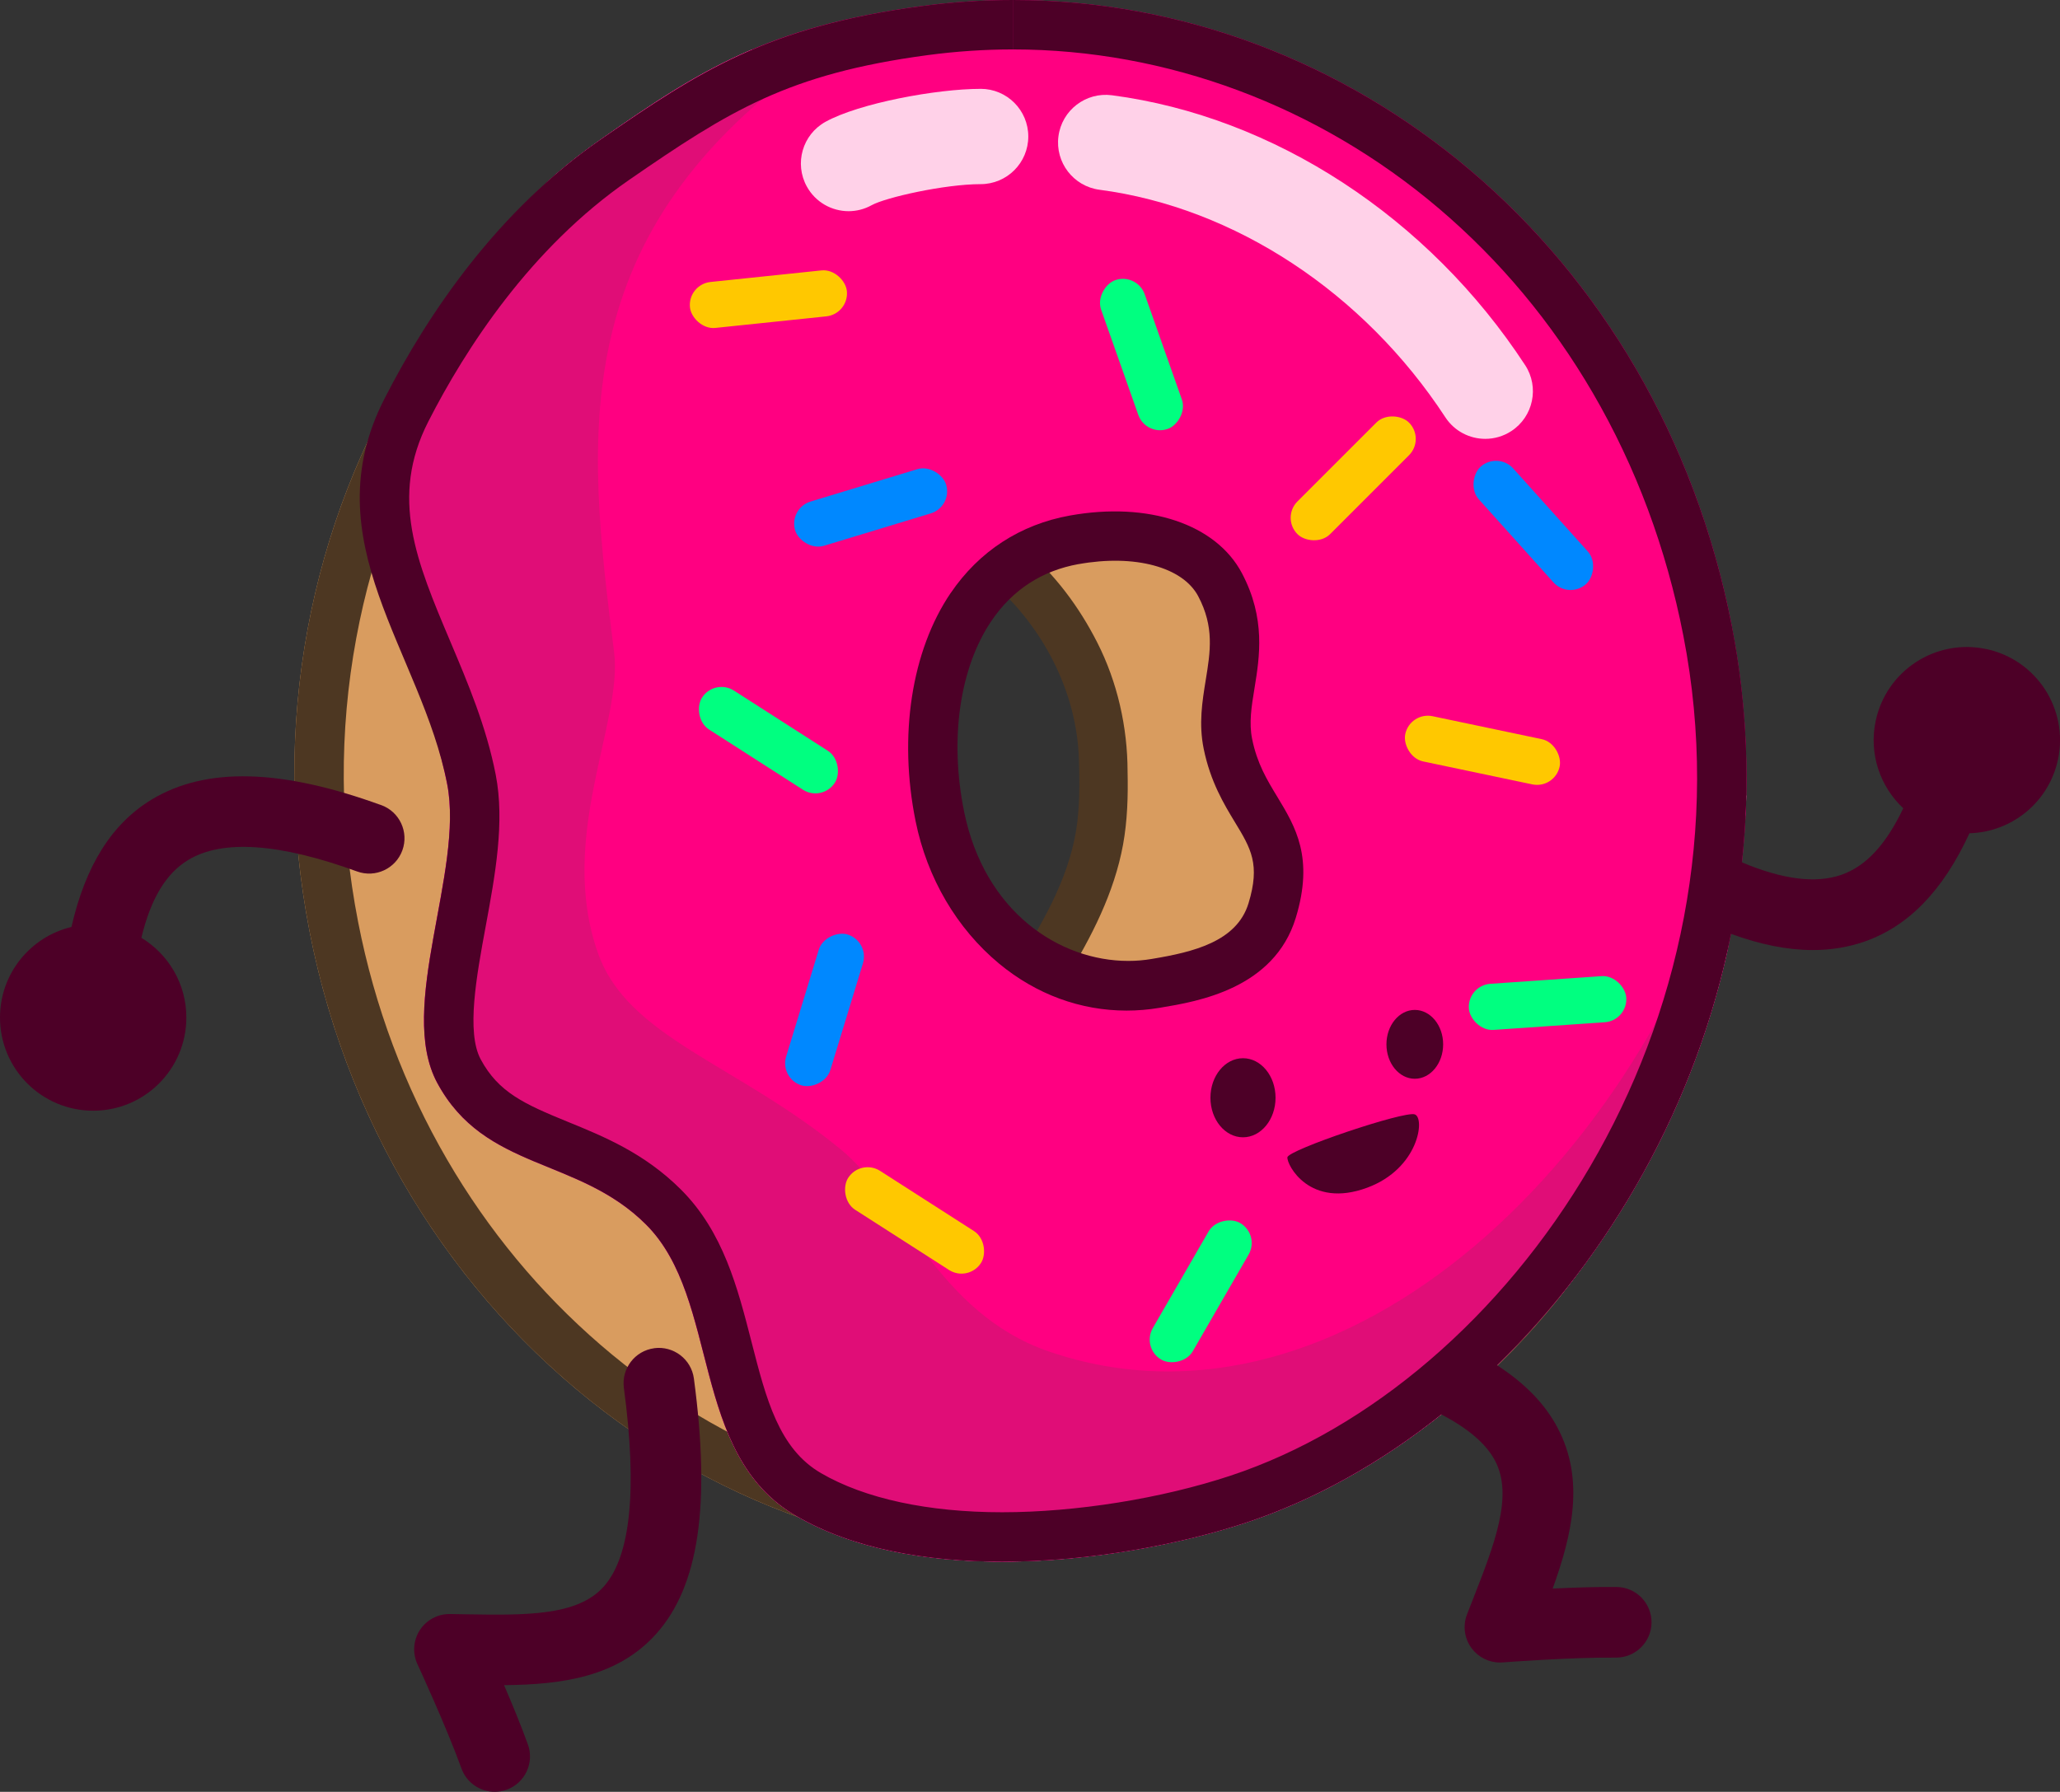 <?xml version="1.0" encoding="UTF-8"?>
<svg xmlns="http://www.w3.org/2000/svg" viewBox="0 0 583.45 507.55">
  <rect x="0" y="0" width="583.45" height="507.55" fill="#333333" stroke="none"/>
  <defs>
    <style>
      .cls-1 {
        fill: #ffc800;
      }

      .cls-1, .cls-2, .cls-3, .cls-4, .cls-5, .cls-6, .cls-7, .cls-8, .cls-9, .cls-10 {
        stroke-width: 0px;
      }

      .cls-2 {
        fill: #ffd1e8;
      }

      .cls-3 {
        fill: #def7f2;
      }

      .cls-4 {
        fill: #4d3722;
      }

      .cls-5 {
        fill: #ff0081;
      }

      .cls-6 {
        fill: #4d0027;
      }

      .cls-11 {
        mix-blend-mode: multiply;
      }

      .cls-7 {
        fill: #e00d77;
      }

      .cls-12 {
        isolation: isolate;
      }

      .cls-8 {
        fill: #00ff80;
      }

      .cls-9 {
        fill: #d99c5f;
      }

      .cls-10 {
        fill: #08f;
      }
    </style>
  </defs>
  <g class="cls-12">
    <g id="Layer_2" data-name="Layer 2">
      <g id="Layer_1-2" data-name="Layer 1">
        <path class="cls-9" d="M484.21,186.49C461.32,69.21,353.99-8.54,244.5,12.83c-109.5,21.37-179.7,133.78-156.81,251.07,22.89,117.29,130.22,195.04,239.72,173.66,109.5-21.37,179.7-133.78,156.81-251.07ZM313.17,216.6l-15.85,68.71-61.3-60.12,54.07-69.87,23.08,61.28Z"/>
        <path class="cls-4" d="M280.96,23.29c43.42,0,86.33,16.38,120.84,46.13,17.22,14.85,31.85,32.5,43.47,52.47,12.05,20.7,20.53,43.34,25.21,67.29,5.26,26.93,5.44,54.01.53,80.47-4.73,25.5-13.95,49.37-27.42,70.93-27.54,44.09-69.75,73.66-118.86,83.24-11.14,2.17-22.5,3.28-33.77,3.28-43.42,0-86.34-16.38-120.84-46.13-17.22-14.85-31.85-32.5-43.47-52.47-12.05-20.71-20.53-43.34-25.21-67.29-5.26-26.93-5.44-54.01-.53-80.47,4.73-25.5,13.95-49.37,27.42-70.93,27.54-44.09,69.75-73.66,118.86-83.24,11.13-2.17,22.49-3.27,33.78-3.28h0M280.95,9.29c-12.04,0-24.24,1.15-36.45,3.54-109.5,21.37-179.7,133.78-156.81,251.07,20.34,104.21,107.32,177.2,203.27,177.2,12.04,0,24.24-1.15,36.45-3.54,109.5-21.37,179.7-133.78,156.81-251.07C463.87,82.29,376.89,9.29,280.95,9.29h0Z"/>
        <g class="cls-11">
          <path class="cls-3" d="M297.01,382.8c-31.33-10.78-41.26-42.82-59.02-57.34-29.59-24.2-60.18-31.56-68.63-55.49-11.57-32.79,7.09-65.34,4.57-85.25-7.71-60.88-14.52-118.61,58.01-168.98,1.48-1.02-5.83-1.56-19.09-1.65-15.14,6.47-27.66,14.89-42.62,25.35-38.35,26.78-37.64,48.02-54.07,81.95-19.78,40.85,3.15,63.08,10.5,100.72,4.82,24.7-14.35,63.23-2.82,84.62,13.5,25.04,39.88,20.86,59.15,40.14,21.13,21.13,12.22,64.9,42.5,82.5,35.84,20.83,94.34,12.86,127.42,1.91,62.3-20.62,119.18-83.99,136.42-162.34,2.74-18.19,4.42-31.92,5.1-38.93.07-1.59.12-3.19.16-4.79-25.24,101.72-114.07,186.32-197.6,157.57Z"/>
        </g>
        <g>
          <path class="cls-5" d="M304.6,184.72c.06.12.13.24.19.37-.06-.12-.13-.24-.19-.37Z"/>
          <path class="cls-5" d="M306.71,189.3c.07.17.14.33.21.5-.07-.17-.14-.33-.21-.5Z"/>
          <path class="cls-5" d="M289.96,164.26s-.02-.02-.03-.03c0,0,.02.02.03.03Z"/>
          <path class="cls-5" d="M305.68,186.97c.07.14.14.28.2.43-.07-.15-.14-.28-.2-.43Z"/>
          <path class="cls-5" d="M301.14,178.54c.04.07.09.14.13.21-.04-.07-.09-.14-.13-.21Z"/>
          <path class="cls-5" d="M302.32,180.51c.05.09.1.17.15.26-.05-.09-.1-.17-.15-.26Z"/>
          <path class="cls-5" d="M303.47,182.57c.06.11.12.21.17.31-.06-.11-.12-.21-.17-.31Z"/>
          <path class="cls-5" d="M299.94,176.65c.04.06.08.12.12.18-.04-.06-.08-.12-.12-.18Z"/>
          <path class="cls-5" d="M307.69,191.74c.07.18.15.36.21.55-.07-.19-.14-.36-.21-.55Z"/>
          <path class="cls-5" d="M310.83,202.3c.06.3.14.59.2.89-.06-.3-.13-.59-.2-.89Z"/>
          <path class="cls-5" d="M311.85,208.16c.04.33.1.66.14.99-.04-.34-.09-.66-.14-.99Z"/>
          <path class="cls-5" d="M312.21,211.41c.02.29.06.57.08.86-.02-.29-.06-.57-.08-.86Z"/>
          <path class="cls-5" d="M311.39,205.15c.06.33.12.64.18.97-.05-.33-.12-.65-.18-.97Z"/>
          <path class="cls-5" d="M308.6,194.25c.07.21.15.42.22.63-.07-.21-.15-.42-.22-.63Z"/>
          <path class="cls-5" d="M310.18,199.55c.07.26.14.51.21.78-.07-.26-.14-.52-.21-.78Z"/>
          <path class="cls-5" d="M309.43,196.86c.07.23.15.46.22.7-.07-.24-.15-.46-.22-.7Z"/>
          <path class="cls-5" d="M291.87,166.27s.02.02.03.04c-.01-.01-.02-.02-.03-.04Z"/>
          <path class="cls-5" d="M287.59,161.97s.03.03.05.04c-.02-.01-.03-.03-.05-.04Z"/>
          <path class="cls-5" d="M288.28,162.62s.02.02.03.03c-.01-.01-.02-.02-.03-.03Z"/>
          <path class="cls-5" d="M287.01,161.45s.03.03.05.05c-.02-.02-.03-.03-.05-.05Z"/>
          <path class="cls-5" d="M298.75,174.88s.06.09.1.13c-.03-.05-.06-.09-.1-.13Z"/>
          <path class="cls-5" d="M490.51,177.37C467.62,60.08,365.81-12.35,260.83,1.75c-43.45,5.83-62.79,18.28-90.61,37.7-38.35,26.78-37.64,48.02-54.07,81.95-19.78,40.85,3.15,63.08,10.5,100.72,4.82,24.7-14.35,63.23-2.82,84.62,13.5,25.04,39.88,20.86,59.15,40.14,21.13,21.13,12.22,64.9,42.5,82.5,35.84,20.83,94.34,12.86,127.42,1.91,85.32-28.24,160.48-136.64,137.59-253.92ZM327.24,278.57c-11.45,1.91-22.08-.24-31.2-5.17-15.2-8.23-26.22-24.22-29.85-42.14-5.51-27.15.27-56.57,19.78-70.69,0,0-.02-.01-.02-.01,0,0,11.23-6.37,18.32-7.65,19.3-3.46,42.5.32,41.29,12.72-.84,8.51,3.92,39.66,6.49,46.9,4.27,12.02,5.46,32.35,8.26,45.42,3.98,18.59-23.3,19-33.07,20.63Z"/>
          <path class="cls-5" d="M286.54,161.04s.04.03.05.05c-.02-.02-.04-.03-.05-.05Z"/>
          <path class="cls-5" d="M286.19,160.74s.04.03.06.05c-.03-.02-.04-.03-.06-.05Z"/>
          <path class="cls-5" d="M289.07,163.37s.02.02.02.02c0,0-.02-.02-.02-.02Z"/>
          <path class="cls-5" d="M285.97,160.56s.04.03.07.05c-.04-.03-.06-.05-.07-.05Z"/>
          <path class="cls-5" d="M296.35,171.61s.05.06.07.09c-.02-.03-.05-.06-.07-.09Z"/>
          <path class="cls-5" d="M297.54,173.19s.06.08.09.12c-.03-.04-.06-.08-.09-.12Z"/>
          <path class="cls-5" d="M295.18,170.13s.03.04.05.06c-.02-.02-.03-.04-.05-.06Z"/>
          <path class="cls-5" d="M290.87,165.2s.02.02.03.03c0-.01-.02-.02-.03-.03Z"/>
          <path class="cls-5" d="M292.93,167.45s.03.03.04.04c-.01-.02-.03-.03-.04-.04Z"/>
          <path class="cls-5" d="M294.03,168.73s.03.04.05.06c-.02-.02-.03-.04-.05-.06Z"/>
        </g>
        <g>
          <path class="cls-2" d="M431.96,103.43c-27.36-41.85-71.12-70.42-117.04-76.45-7.4-.96-14.17,4.24-15.14,11.63-.97,7.39,4.24,14.17,11.63,15.14,38.22,5.01,74.84,29.11,97.95,64.45,2.59,3.96,6.91,6.11,11.31,6.11,2.53,0,5.1-.71,7.38-2.2,6.24-4.08,7.99-12.45,3.91-18.69Z"/>
          <path class="cls-2" d="M277.74,25.17c-12.53,0-34.45,4.08-43.95,9.34-6.52,3.61-8.88,11.83-5.26,18.35,2.47,4.45,7.07,6.96,11.82,6.96,2.21,0,4.46-.55,6.53-1.7,3.95-2.19,20.68-5.96,30.86-5.96,7.46,0,13.5-6.04,13.5-13.5s-6.04-13.5-13.5-13.5Z"/>
        </g>
        <path class="cls-4" d="M290.09,269.7c7.6-12.28,14.38-25.36,15.33-39.92.39-4.69.31-9.98.16-14.72-.56-18.23-9.36-35.9-22.65-48.29l7.16-11.44c8.67,7.34,15.54,16.55,20.68,26.66,5.7,11.2,8.58,23.94,8.59,36.56.16,6.86-.04,13.89-1.28,20.7-2.5,13.67-8.97,26.2-16.1,37.84l-11.89-7.38Z"/>
        <path class="cls-7" d="M297.01,382.8c-31.33-10.78-41.26-42.82-59.02-57.34-29.59-24.2-60.18-31.56-68.63-55.49-11.57-32.79,7.09-65.34,4.57-85.25-7.71-60.88-14.52-118.61,58.01-168.98,1.48-1.02-5.83-1.56-19.09-1.65-15.14,6.47-27.66,14.89-42.62,25.35-38.35,26.78-37.64,48.02-54.07,81.95-19.78,40.85,3.15,63.08,10.5,100.72,4.82,24.7-14.35,63.23-2.82,84.62,13.5,25.04,39.88,20.86,59.15,40.14,21.13,21.13,12.22,64.9,42.5,82.5,35.84,20.83,94.34,12.86,127.42,1.91,62.3-20.62,119.18-83.99,136.42-162.34,2.74-18.19,4.42-31.92,5.1-38.93.07-1.59.12-3.19.16-4.79-25.24,101.72-114.07,186.32-197.6,157.57Z"/>
      </g>
      <g id="Layer_2-2" data-name="Layer 2">
        <g>
          <path class="cls-6" d="M269.26,167.97c-11.11,16.37-14.83,40.54-9.93,64.68,3.26,16.06,11.66,30.38,23.66,40.32,10.52,8.71,23.07,13.29,36.09,13.29,3.08,0,6.2-.26,9.31-.78l.35-.06c10.43-1.73,32.12-5.34,38.26-25.43,5.21-17.06-.1-25.82-5.23-34.28-2.94-4.85-5.72-9.43-7.13-16.38-.93-4.57-.19-9.15.68-14.44,1.43-8.78,3.21-19.7-3.57-32.52-7.35-13.92-26.48-20.33-48.71-16.34-14.06,2.52-25.74,10.12-33.78,21.96ZM305.51,159.79c15.88-2.85,29.48.81,33.86,9.1,4.58,8.67,3.45,15.65,2.13,23.73-.99,6.1-2.02,12.4-.58,19.48,1.9,9.34,5.77,15.72,8.88,20.85,4.49,7.4,7.19,11.86,3.81,22.93-3.32,10.88-15.77,13.81-27.17,15.71l-.35.06c-2.14.36-4.32.54-6.54.54-19.41,0-40.71-13.78-46.5-42.34-4.16-20.52-1.25-40.71,7.79-54.03,5.96-8.77,14.26-14.17,24.67-16.04Z"/>
          <path class="cls-6" d="M107.96,228.06c-28.36-10.32-49.6-10.85-64.94-1.62-11.31,6.81-18.8,18.7-22.78,36.13-11.61,2.77-20.24,13.2-20.24,25.66,0,14.57,11.81,26.39,26.39,26.39s26.39-11.81,26.39-26.39c0-9.58-5.1-17.96-12.74-22.59,2.69-11.15,7.01-18.28,13.31-22.07,9.69-5.84,25.77-4.73,47.79,3.28,5.19,1.89,10.93-.79,12.82-5.98,1.89-5.19-.79-10.93-5.98-12.82Z"/>
          <path class="cls-6" d="M562.49,183.84c-14.26-3-28.25,6.13-31.25,20.39-1.97,9.37,1.3,18.63,7.82,24.72-4.93,10.36-10.62,16.45-17.56,18.86-7.22,2.51-16.64,1.31-28.12-3.54,2.32-21.62,1.59-44.09-2.86-66.91C469.52,69.83,382.2,0,286.91,0v14h0c43.6,0,86.42,15.99,120.6,45.03,17.29,14.69,31.98,32.29,43.64,52.31,12.18,20.91,20.81,44.03,25.62,68.71,21.44,109.85-49,211.72-128.25,237.95-19.6,6.49-43.78,10.36-64.69,10.36s-38.82-3.83-51.3-11.08c-11.93-6.94-15.52-20.93-19.67-37.14-3.93-15.33-7.99-31.19-19.97-43.16-10.35-10.35-21.87-15.05-32.04-19.2-12.4-5.06-19.67-8.37-24.69-17.69-4.14-7.68-1.2-23.6,1.39-37.63,2.69-14.55,5.47-29.59,2.85-43.02-2.65-13.57-7.83-25.83-12.84-37.68-9.64-22.81-17.25-40.82-6.23-62.39,10.5-20.55,28.88-49.1,56.84-68.4,28.38-19.58,45.02-30.05,84.52-35.35,8.01-1.07,16.15-1.62,24.2-1.62V0s0,0,0,0c-8.63,0-17.34.57-26.06,1.75-43.45,5.83-62.68,18.43-90.61,37.7-29.05,20.05-48.8,48.97-61.36,73.55-20.64,40.42,10.45,71.47,17.8,109.12,4.82,24.7-14.35,63.23-2.82,84.62,13.5,25.04,39.88,20.86,59.16,40.14,21.13,21.13,12.22,64.9,42.5,82.5,16.27,9.46,37.21,12.98,58.33,12.98,25.39,0,51.03-5.09,69.09-11.07,19.29-6.39,38.06-16.88,55.3-30.64,7.61,3.97,12.71,8.34,15.22,13.1,5.24,9.91-.13,23.61-6.35,39.48-.53,1.35-1.06,2.7-1.59,4.07-1.24,3.2-.75,6.82,1.3,9.58,1.9,2.55,4.88,4.04,8.03,4.04.26,0,.52,0,.77-.03.19-.01,19.38-1.48,32.05-1.36.04,0,.07,0,.11,0,5.47,0,9.94-4.41,10-9.9.06-5.52-4.37-10.05-9.89-10.1-5.61-.06-12.22.16-18.11.45,5.55-15.37,9.13-30.92,1.38-45.57-3.54-6.7-9.18-12.55-17.13-17.68,31.94-31.09,56.64-73.93,66.27-122.2,8.32,3.04,16.02,4.58,23.13,4.58,5.18,0,10.06-.8,14.66-2.4,12.47-4.34,22.25-14.43,29.73-30.68,11.93-.32,22.53-8.75,25.09-20.95,3-14.26-6.13-28.25-20.39-31.25Z"/>
          <path class="cls-6" d="M185.29,381.9c-5.47.73-9.32,5.76-8.59,11.24,3.85,28.77,1.93,47.7-5.7,56.27-7.46,8.38-22.17,8.13-39.21,7.85-1.45-.02-2.9-.05-4.36-.07-.04,0-.09,0-.13,0-3.39,0-6.55,1.72-8.39,4.56-1.87,2.88-2.12,6.53-.68,9.64.08.17,8.17,17.65,12.47,29.55,1.47,4.07,5.31,6.61,9.41,6.61,1.13,0,2.27-.19,3.4-.6,5.19-1.88,7.88-7.61,6.01-12.8-1.9-5.27-4.43-11.4-6.75-16.81,16.34-.17,32.16-2.25,43.18-14.64,12-13.49,15.36-36.43,10.58-72.22-.73-5.47-5.77-9.31-11.24-8.59Z"/>
          <ellipse class="cls-6" cx="400.71" cy="295.82" rx="8.03" ry="9.75"/>
          <ellipse class="cls-6" cx="352.05" cy="310.95" rx="9.22" ry="11.2"/>
          <path class="cls-6" d="M400.71,315.66c-2.96-1.05-35.87,10.06-36.08,12.16-.21,2.1,6.29,14.67,22.64,8.59,14.6-5.43,16.39-19.7,13.44-20.75Z"/>
        </g>
      </g>
      <g id="Layer_3" data-name="Layer 3">
        <g>
          <rect class="cls-8" x="195.3" y="203.11" width="44.68" height="13.09" rx="6.54" ry="6.54" transform="translate(147.61 -84.31) rotate(32.67)"/>
          <rect class="cls-8" x="317.75" y="359.23" width="44.68" height="13.09" rx="6.54" ry="6.54" transform="translate(826.89 254.14) rotate(120)"/>
          <rect class="cls-8" x="300.99" y="93.88" width="44.68" height="13.09" rx="6.54" ry="6.54" transform="translate(310.33 -237.89) rotate(70.55)"/>
          <rect class="cls-8" x="416" y="277.55" width="44.68" height="13.09" rx="6.54" ry="6.54" transform="translate(895.14 537.42) rotate(176.06)"/>
          <rect class="cls-10" x="211.2" y="279.53" width="44.68" height="13.09" rx="6.54" ry="6.54" transform="translate(575.34 146.26) rotate(106.98)"/>
          <rect class="cls-10" x="411.94" y="142.28" width="44.68" height="13.09" rx="6.54" ry="6.54" transform="translate(254.73 -273.68) rotate(48.06)"/>
          <rect class="cls-10" x="224.24" y="137.22" width="44.68" height="13.09" rx="6.54" ry="6.54" transform="translate(-31.1 77.73) rotate(-16.87)"/>
          <rect class="cls-1" x="397.56" y="205.98" width="44.68" height="13.09" rx="6.54" ry="6.54" transform="translate(787.08 506.88) rotate(-168.13)"/>
          <rect class="cls-1" x="195.3" y="78.21" width="44.68" height="13.09" rx="6.54" ry="6.54" transform="translate(442.89 146.48) rotate(174.05)"/>
          <rect class="cls-1" x="360.93" y="128.96" width="44.68" height="13.09" rx="6.54" ry="6.54" transform="translate(750.1 -39.7) rotate(135)"/>
          <rect class="cls-1" x="236.7" y="339.16" width="44.68" height="13.09" rx="6.54" ry="6.54" transform="translate(290.48 776.54) rotate(-147.33)"/>
        </g>
      </g>
    </g>
  </g>
</svg>